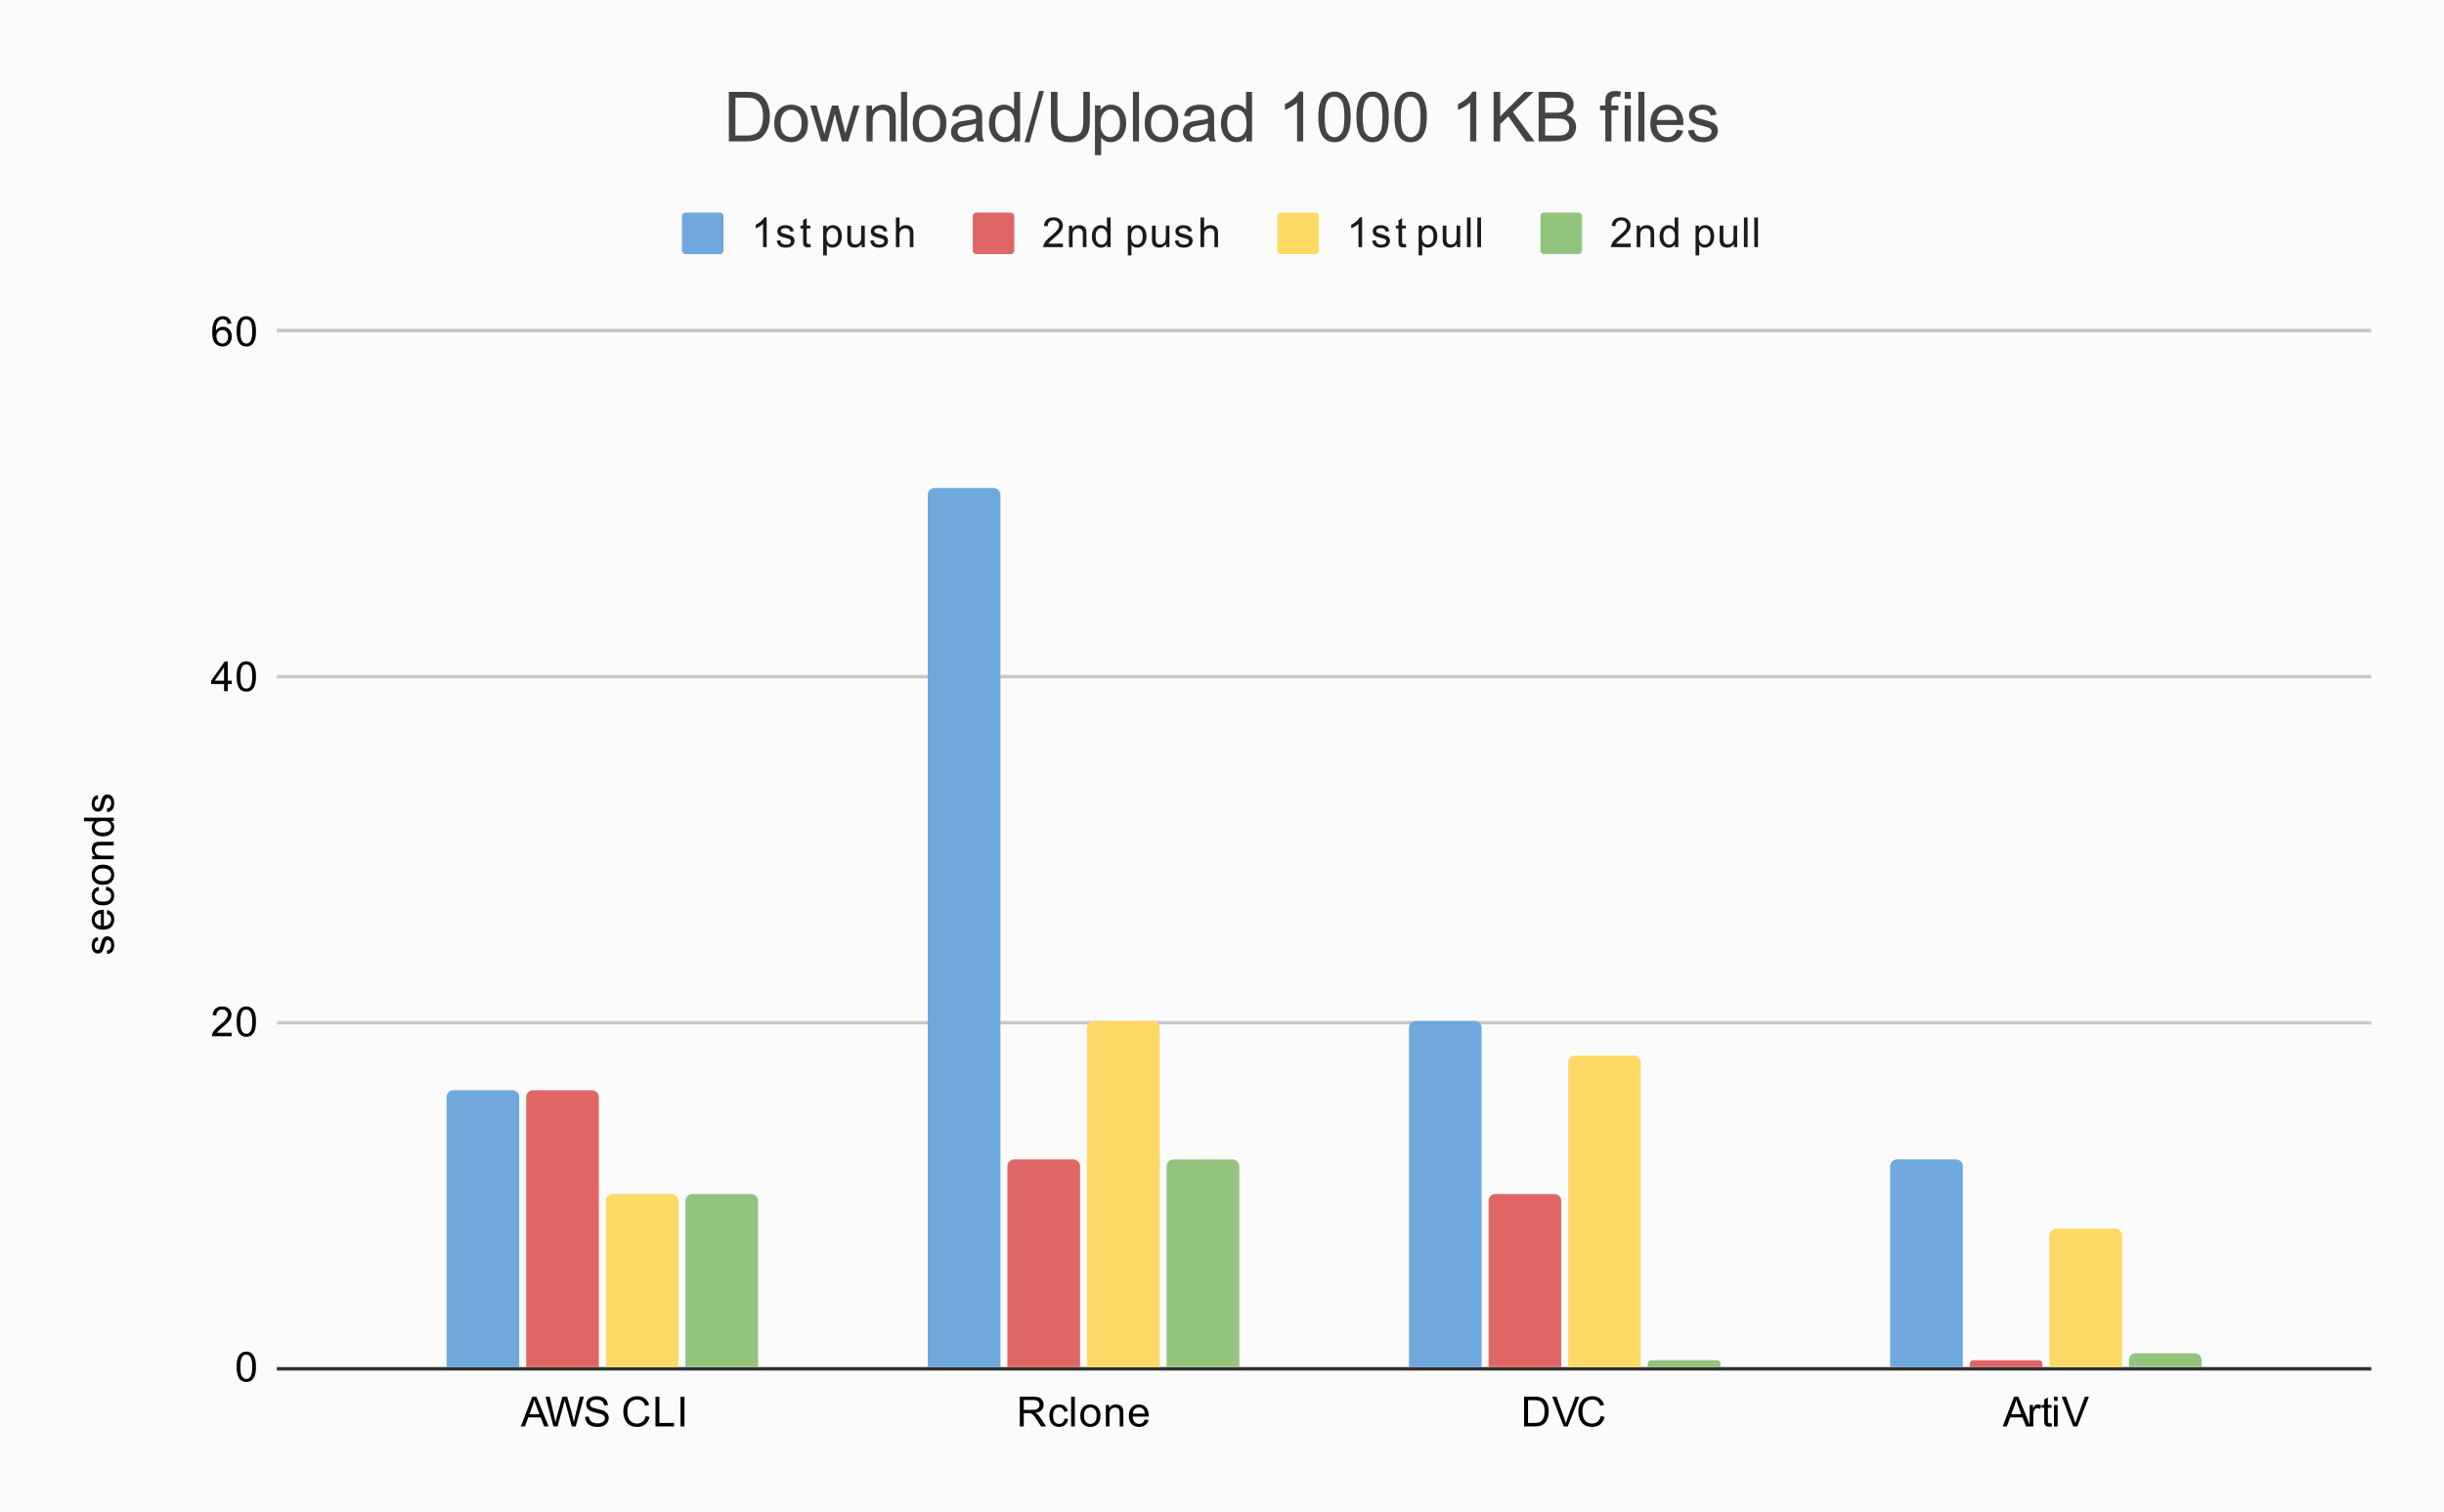 <svg version="1.1" viewBox="0.0 0.0 706.0 437.0" fill="none" stroke="none" stroke-linecap="square" stroke-miterlimit="10" width="706" height="437" xmlns:xlink="http://www.w3.org/1999/xlink" xmlns="http://www.w3.org/2000/svg"><path fill="#fbfbfb" d="M0 0L706.0 0L706.0 437.0L0 437.0L0 0Z" fill-rule="nonzero"/><path stroke="#2f2f2f" stroke-width="1.0" stroke-linecap="butt" d="M80.5 395.5L684.5 395.5" fill-rule="nonzero"/><path stroke="#c8c8c8" stroke-width="1.0" stroke-linecap="butt" d="M80.5 295.5L684.5 295.5" fill-rule="nonzero"/><path stroke="#c8c8c8" stroke-width="1.0" stroke-linecap="butt" d="M80.5 195.5L684.5 195.5" fill-rule="nonzero"/><path stroke="#c8c8c8" stroke-width="1.0" stroke-linecap="butt" d="M80.5 95.5L684.5 95.5" fill-rule="nonzero"/><clipPath id="id_0"><path d="M80.85 95.983L684.15 95.983L684.15 395.15L80.85 395.15L80.85 95.983Z" clip-rule="nonzero"/></clipPath><path stroke="#000000" stroke-width="2.0" stroke-linecap="butt" stroke-opacity="0.0" clip-path="url(#id_0)" d="M150.0 395.0L129.0 395.0L129.0 317.0C129.0 315.895 129.895 315.0 131.0 315.0L148.0 315.0C149.105 315.0 150.0 315.895 150.0 317.0Z" fill-rule="nonzero"/><path fill="#6fa8dc" clip-path="url(#id_0)" d="M150.0 395.0L129.0 395.0L129.0 317.0C129.0 315.895 129.895 315.0 131.0 315.0L148.0 315.0C149.105 315.0 150.0 315.895 150.0 317.0Z" fill-rule="nonzero"/><path stroke="#000000" stroke-width="2.0" stroke-linecap="butt" stroke-opacity="0.0" clip-path="url(#id_0)" d="M289.0 395.0L268.0 395.0L268.0 143.0C268.0 141.895 268.895 141.0 270.0 141.0L287.0 141.0C288.105 141.0 289.0 141.895 289.0 143.0Z" fill-rule="nonzero"/><path fill="#6fa8dc" clip-path="url(#id_0)" d="M289.0 395.0L268.0 395.0L268.0 143.0C268.0 141.895 268.895 141.0 270.0 141.0L287.0 141.0C288.105 141.0 289.0 141.895 289.0 143.0Z" fill-rule="nonzero"/><path stroke="#000000" stroke-width="2.0" stroke-linecap="butt" stroke-opacity="0.0" clip-path="url(#id_0)" d="M428.0 395.0L407.0 395.0L407.0 297.0C407.0 295.895 407.895 295.0 409.0 295.0L426.0 295.0C427.105 295.0 428.0 295.895 428.0 297.0Z" fill-rule="nonzero"/><path fill="#6fa8dc" clip-path="url(#id_0)" d="M428.0 395.0L407.0 395.0L407.0 297.0C407.0 295.895 407.895 295.0 409.0 295.0L426.0 295.0C427.105 295.0 428.0 295.895 428.0 297.0Z" fill-rule="nonzero"/><path stroke="#000000" stroke-width="2.0" stroke-linecap="butt" stroke-opacity="0.0" clip-path="url(#id_0)" d="M567.0 395.0L546.0 395.0L546.0 337.0C546.0 335.895 546.895 335.0 548.0 335.0L565.0 335.0C566.105 335.0 567.0 335.895 567.0 337.0Z" fill-rule="nonzero"/><path fill="#6fa8dc" clip-path="url(#id_0)" d="M567.0 395.0L546.0 395.0L546.0 337.0C546.0 335.895 546.895 335.0 548.0 335.0L565.0 335.0C566.105 335.0 567.0 335.895 567.0 337.0Z" fill-rule="nonzero"/><path stroke="#000000" stroke-width="2.0" stroke-linecap="butt" stroke-opacity="0.0" clip-path="url(#id_0)" d="M173.0 395.0L152.0 395.0L152.0 317.0C152.0 315.895 152.895 315.0 154.0 315.0L171.0 315.0C172.105 315.0 173.0 315.895 173.0 317.0Z" fill-rule="nonzero"/><path fill="#e06666" clip-path="url(#id_0)" d="M173.0 395.0L152.0 395.0L152.0 317.0C152.0 315.895 152.895 315.0 154.0 315.0L171.0 315.0C172.105 315.0 173.0 315.895 173.0 317.0Z" fill-rule="nonzero"/><path stroke="#000000" stroke-width="2.0" stroke-linecap="butt" stroke-opacity="0.0" clip-path="url(#id_0)" d="M312.0 395.0L291.0 395.0L291.0 337.0C291.0 335.895 291.895 335.0 293.0 335.0L310.0 335.0C311.105 335.0 312.0 335.895 312.0 337.0Z" fill-rule="nonzero"/><path fill="#e06666" clip-path="url(#id_0)" d="M312.0 395.0L291.0 395.0L291.0 337.0C291.0 335.895 291.895 335.0 293.0 335.0L310.0 335.0C311.105 335.0 312.0 335.895 312.0 337.0Z" fill-rule="nonzero"/><path stroke="#000000" stroke-width="2.0" stroke-linecap="butt" stroke-opacity="0.0" clip-path="url(#id_0)" d="M451.0 395.0L430.0 395.0L430.0 347.0C430.0 345.895 430.895 345.0 432.0 345.0L449.0 345.0C450.105 345.0 451.0 345.895 451.0 347.0Z" fill-rule="nonzero"/><path fill="#e06666" clip-path="url(#id_0)" d="M451.0 395.0L430.0 395.0L430.0 347.0C430.0 345.895 430.895 345.0 432.0 345.0L449.0 345.0C450.105 345.0 451.0 345.895 451.0 347.0Z" fill-rule="nonzero"/><path stroke="#000000" stroke-width="2.0" stroke-linecap="butt" stroke-opacity="0.0" clip-path="url(#id_0)" d="M590.0 395.0L569.0 395.0L569.0 394.0C569.0 393.448 569.448 393.0 570.0 393.0L589.0 393.0C589.552 393.0 590.0 393.448 590.0 394.0Z" fill-rule="nonzero"/><path fill="#e06666" clip-path="url(#id_0)" d="M590.0 395.0L569.0 395.0L569.0 394.0C569.0 393.448 569.448 393.0 570.0 393.0L589.0 393.0C589.552 393.0 590.0 393.448 590.0 394.0Z" fill-rule="nonzero"/><path stroke="#000000" stroke-width="2.0" stroke-linecap="butt" stroke-opacity="0.0" clip-path="url(#id_0)" d="M196.0 395.0L175.0 395.0L175.0 347.0C175.0 345.895 175.895 345.0 177.0 345.0L194.0 345.0C195.105 345.0 196.0 345.895 196.0 347.0Z" fill-rule="nonzero"/><path fill="#ffd966" clip-path="url(#id_0)" d="M196.0 395.0L175.0 395.0L175.0 347.0C175.0 345.895 175.895 345.0 177.0 345.0L194.0 345.0C195.105 345.0 196.0 345.895 196.0 347.0Z" fill-rule="nonzero"/><path stroke="#000000" stroke-width="2.0" stroke-linecap="butt" stroke-opacity="0.0" clip-path="url(#id_0)" d="M335.0 395.0L314.0 395.0L314.0 297.0C314.0 295.895 314.895 295.0 316.0 295.0L333.0 295.0C334.105 295.0 335.0 295.895 335.0 297.0Z" fill-rule="nonzero"/><path fill="#ffd966" clip-path="url(#id_0)" d="M335.0 395.0L314.0 395.0L314.0 297.0C314.0 295.895 314.895 295.0 316.0 295.0L333.0 295.0C334.105 295.0 335.0 295.895 335.0 297.0Z" fill-rule="nonzero"/><path stroke="#000000" stroke-width="2.0" stroke-linecap="butt" stroke-opacity="0.0" clip-path="url(#id_0)" d="M474.0 395.0L453.0 395.0L453.0 307.0C453.0 305.895 453.895 305.0 455.0 305.0L472.0 305.0C473.105 305.0 474.0 305.895 474.0 307.0Z" fill-rule="nonzero"/><path fill="#ffd966" clip-path="url(#id_0)" d="M474.0 395.0L453.0 395.0L453.0 307.0C453.0 305.895 453.895 305.0 455.0 305.0L472.0 305.0C473.105 305.0 474.0 305.895 474.0 307.0Z" fill-rule="nonzero"/><path stroke="#000000" stroke-width="2.0" stroke-linecap="butt" stroke-opacity="0.0" clip-path="url(#id_0)" d="M613.0 395.0L592.0 395.0L592.0 357.0C592.0 355.895 592.895 355.0 594.0 355.0L611.0 355.0C612.105 355.0 613.0 355.895 613.0 357.0Z" fill-rule="nonzero"/><path fill="#ffd966" clip-path="url(#id_0)" d="M613.0 395.0L592.0 395.0L592.0 357.0C592.0 355.895 592.895 355.0 594.0 355.0L611.0 355.0C612.105 355.0 613.0 355.895 613.0 357.0Z" fill-rule="nonzero"/><path stroke="#000000" stroke-width="2.0" stroke-linecap="butt" stroke-opacity="0.0" clip-path="url(#id_0)" d="M219.0 395.0L198.0 395.0L198.0 347.0C198.0 345.895 198.895 345.0 200.0 345.0L217.0 345.0C218.105 345.0 219.0 345.895 219.0 347.0Z" fill-rule="nonzero"/><path fill="#93c47d" clip-path="url(#id_0)" d="M219.0 395.0L198.0 395.0L198.0 347.0C198.0 345.895 198.895 345.0 200.0 345.0L217.0 345.0C218.105 345.0 219.0 345.895 219.0 347.0Z" fill-rule="nonzero"/><path stroke="#000000" stroke-width="2.0" stroke-linecap="butt" stroke-opacity="0.0" clip-path="url(#id_0)" d="M358.0 395.0L337.0 395.0L337.0 337.0C337.0 335.895 337.895 335.0 339.0 335.0L356.0 335.0C357.105 335.0 358.0 335.895 358.0 337.0Z" fill-rule="nonzero"/><path fill="#93c47d" clip-path="url(#id_0)" d="M358.0 395.0L337.0 395.0L337.0 337.0C337.0 335.895 337.895 335.0 339.0 335.0L356.0 335.0C357.105 335.0 358.0 335.895 358.0 337.0Z" fill-rule="nonzero"/><path stroke="#000000" stroke-width="2.0" stroke-linecap="butt" stroke-opacity="0.0" clip-path="url(#id_0)" d="M497.0 395.0L476.0 395.0L476.0 394.0C476.0 393.448 476.448 393.0 477.0 393.0L496.0 393.0C496.552 393.0 497.0 393.448 497.0 394.0Z" fill-rule="nonzero"/><path fill="#93c47d" clip-path="url(#id_0)" d="M497.0 395.0L476.0 395.0L476.0 394.0C476.0 393.448 476.448 393.0 477.0 393.0L496.0 393.0C496.552 393.0 497.0 393.448 497.0 394.0Z" fill-rule="nonzero"/><path stroke="#000000" stroke-width="2.0" stroke-linecap="butt" stroke-opacity="0.0" clip-path="url(#id_0)" d="M636.0 395.0L615.0 395.0L615.0 393.0C615.0 391.895 615.895 391.0 617.0 391.0L634.0 391.0C635.105 391.0 636.0 391.895 636.0 393.0Z" fill-rule="nonzero"/><path fill="#93c47d" clip-path="url(#id_0)" d="M636.0 395.0L615.0 395.0L615.0 393.0C615.0 391.895 615.895 391.0 617.0 391.0L634.0 391.0C635.105 391.0 636.0 391.895 636.0 393.0Z" fill-rule="nonzero"/><path fill="#000000" d="M30.991 275.692L30.834 274.66Q31.459 274.567 31.787 274.176Q32.116 273.77 32.116 273.035Q32.116 272.317 31.834 271.973Q31.537 271.614 31.131 271.614Q30.772 271.614 30.569 271.926Q30.428 272.145 30.209 273.004Q29.912 274.16 29.709 274.614Q29.491 275.051 29.116 275.285Q28.741 275.52 28.272 275.52Q27.866 275.52 27.506 275.332Q27.147 275.145 26.912 274.817Q26.741 274.567 26.616 274.145Q26.491 273.723 26.491 273.223Q26.491 272.504 26.709 271.957Q26.912 271.395 27.272 271.129Q27.631 270.864 28.225 270.77L28.366 271.801Q27.897 271.864 27.631 272.207Q27.35 272.535 27.35 273.16Q27.35 273.879 27.6 274.192Q27.834 274.504 28.162 274.504Q28.366 274.504 28.522 274.379Q28.694 274.239 28.803 273.973Q28.866 273.817 29.069 273.035Q29.381 271.91 29.569 271.473Q29.756 271.035 30.116 270.785Q30.475 270.535 31.022 270.535Q31.553 270.535 32.022 270.848Q32.475 271.145 32.741 271.723Q32.991 272.301 32.991 273.035Q32.991 274.254 32.491 274.895Q31.975 275.52 30.991 275.692ZM30.85 264.02L30.975 262.926Q31.928 263.176 32.459 263.879Q32.991 264.582 32.991 265.66Q32.991 267.02 32.147 267.832Q31.303 268.629 29.787 268.629Q28.225 268.629 27.366 267.817Q26.491 267.004 26.491 265.723Q26.491 264.473 27.334 263.692Q28.178 262.895 29.725 262.895Q29.819 262.895 30.006 262.895L30.006 267.535Q31.037 267.473 31.584 266.957Q32.116 266.442 32.116 265.66Q32.116 265.082 31.819 264.676Q31.506 264.254 30.85 264.02ZM29.147 267.473L29.147 264.004Q28.35 264.067 27.959 264.395Q27.35 264.91 27.35 265.707Q27.35 266.442 27.834 266.942Q28.319 267.426 29.147 267.473ZM30.569 257.207L30.709 256.176Q31.772 256.348 32.381 257.051Q32.991 257.754 32.991 258.77Q32.991 260.051 32.162 260.832Q31.319 261.598 29.756 261.598Q28.756 261.598 28.006 261.27Q27.241 260.926 26.866 260.254Q26.491 259.567 26.491 258.754Q26.491 257.754 27.006 257.114Q27.506 256.457 28.459 256.27L28.616 257.301Q27.991 257.442 27.678 257.817Q27.35 258.192 27.35 258.723Q27.35 259.52 27.928 260.02Q28.491 260.52 29.725 260.52Q30.991 260.52 31.553 260.035Q32.116 259.551 32.116 258.785Q32.116 258.16 31.741 257.754Q31.366 257.332 30.569 257.207ZM29.741 255.66Q28.006 255.66 27.178 254.707Q26.491 253.91 26.491 252.754Q26.491 251.473 27.334 250.66Q28.162 249.832 29.647 249.832Q30.85 249.832 31.537 250.192Q32.225 250.551 32.616 251.254Q32.991 251.942 32.991 252.754Q32.991 254.051 32.162 254.864Q31.319 255.66 29.741 255.66ZM29.741 254.582Q30.928 254.582 31.522 254.067Q32.116 253.535 32.116 252.754Q32.116 251.957 31.522 251.442Q30.928 250.926 29.709 250.926Q28.553 250.926 27.959 251.457Q27.366 251.973 27.366 252.754Q27.366 253.535 27.959 254.067Q28.537 254.582 29.741 254.582ZM32.85 248.27L26.631 248.27L26.631 247.332L27.506 247.332Q26.491 246.645 26.491 245.348Q26.491 244.785 26.694 244.317Q26.897 243.832 27.225 243.598Q27.553 243.364 27.991 243.27Q28.287 243.223 29.022 243.223L32.85 243.223L32.85 244.27L29.069 244.27Q28.412 244.27 28.1 244.395Q27.787 244.52 27.6 244.832Q27.397 245.145 27.397 245.567Q27.397 246.239 27.834 246.739Q28.256 247.223 29.444 247.223L32.85 247.223L32.85 248.27ZM32.85 237.239L32.069 237.239Q32.991 237.832 32.991 238.973Q32.991 239.723 32.584 240.348Q32.162 240.973 31.428 241.317Q30.694 241.66 29.741 241.66Q28.819 241.66 28.053 241.348Q27.287 241.035 26.897 240.41Q26.491 239.785 26.491 239.02Q26.491 238.457 26.725 238.02Q26.959 237.582 27.334 237.301L24.256 237.301L24.256 236.254L32.85 236.254L32.85 237.239ZM29.741 240.567Q30.944 240.567 31.537 240.067Q32.116 239.567 32.116 238.879Q32.116 238.192 31.553 237.707Q30.991 237.223 29.834 237.223Q28.553 237.223 27.959 237.723Q27.366 238.207 27.366 238.926Q27.366 239.629 27.944 240.098Q28.506 240.567 29.741 240.567ZM30.991 234.692L30.834 233.66Q31.459 233.567 31.787 233.176Q32.116 232.77 32.116 232.035Q32.116 231.317 31.834 230.973Q31.537 230.614 31.131 230.614Q30.772 230.614 30.569 230.926Q30.428 231.145 30.209 232.004Q29.912 233.16 29.709 233.614Q29.491 234.051 29.116 234.285Q28.741 234.52 28.272 234.52Q27.866 234.52 27.506 234.332Q27.147 234.145 26.912 233.817Q26.741 233.567 26.616 233.145Q26.491 232.723 26.491 232.223Q26.491 231.504 26.709 230.957Q26.912 230.395 27.272 230.129Q27.631 229.864 28.225 229.77L28.366 230.801Q27.897 230.864 27.631 231.207Q27.35 231.535 27.35 232.16Q27.35 232.879 27.6 233.192Q27.834 233.504 28.162 233.504Q28.366 233.504 28.522 233.379Q28.694 233.239 28.803 232.973Q28.866 232.817 29.069 232.035Q29.381 230.91 29.569 230.473Q29.756 230.035 30.116 229.785Q30.475 229.535 31.022 229.535Q31.553 229.535 32.022 229.848Q32.475 230.145 32.741 230.723Q32.991 231.301 32.991 232.035Q32.991 233.254 32.491 233.895Q31.975 234.52 30.991 234.692Z" fill-rule="nonzero"/><path fill="#000000" d="M68.35 394.916Q68.35 393.384 68.662 392.462Q68.975 391.525 69.584 391.025Q70.209 390.525 71.147 390.525Q71.834 390.525 72.35 390.806Q72.881 391.087 73.225 391.619Q73.569 392.134 73.756 392.884Q73.944 393.634 73.944 394.916Q73.944 396.431 73.631 397.353Q73.334 398.275 72.709 398.791Q72.1 399.291 71.147 399.291Q69.912 399.291 69.194 398.4Q68.35 397.337 68.35 394.916ZM69.428 394.916Q69.428 397.025 69.928 397.728Q70.428 398.431 71.147 398.431Q71.881 398.431 72.366 397.728Q72.866 397.025 72.866 394.916Q72.866 392.791 72.366 392.103Q71.881 391.4 71.131 391.4Q70.412 391.4 69.975 392.009Q69.428 392.791 69.428 394.916Z" fill-rule="nonzero"/><path fill="#000000" d="M66.897 298.412L66.897 299.428L61.209 299.428Q61.209 299.053 61.334 298.693Q61.553 298.115 62.022 297.553Q62.506 296.99 63.413 296.256Q64.819 295.1 65.303 294.428Q65.803 293.756 65.803 293.162Q65.803 292.537 65.35 292.115Q64.897 291.678 64.178 291.678Q63.413 291.678 62.959 292.131Q62.506 292.584 62.491 293.397L61.413 293.287Q61.522 292.068 62.241 291.443Q62.975 290.803 64.209 290.803Q65.444 290.803 66.162 291.49Q66.881 292.178 66.881 293.193Q66.881 293.709 66.662 294.209Q66.459 294.693 65.959 295.256Q65.475 295.803 64.35 296.756Q63.397 297.553 63.116 297.85Q62.85 298.131 62.678 298.412L66.897 298.412ZM68.35 295.193Q68.35 293.662 68.662 292.74Q68.975 291.803 69.584 291.303Q70.209 290.803 71.147 290.803Q71.834 290.803 72.35 291.084Q72.881 291.365 73.225 291.897Q73.569 292.412 73.756 293.162Q73.944 293.912 73.944 295.193Q73.944 296.709 73.631 297.631Q73.334 298.553 72.709 299.068Q72.1 299.568 71.147 299.568Q69.912 299.568 69.194 298.678Q68.35 297.615 68.35 295.193ZM69.428 295.193Q69.428 297.303 69.928 298.006Q70.428 298.709 71.147 298.709Q71.881 298.709 72.366 298.006Q72.866 297.303 72.866 295.193Q72.866 293.068 72.366 292.381Q71.881 291.678 71.131 291.678Q70.412 291.678 69.975 292.287Q69.428 293.068 69.428 295.193Z" fill-rule="nonzero"/><path fill="#000000" d="M64.725 199.706L64.725 197.643L61.006 197.643L61.006 196.674L64.928 191.112L65.787 191.112L65.787 196.674L66.944 196.674L66.944 197.643L65.787 197.643L65.787 199.706L64.725 199.706ZM64.725 196.674L64.725 192.815L62.038 196.674L64.725 196.674ZM68.35 195.471Q68.35 193.94 68.662 193.018Q68.975 192.081 69.584 191.581Q70.209 191.081 71.147 191.081Q71.834 191.081 72.35 191.362Q72.881 191.643 73.225 192.174Q73.569 192.69 73.756 193.44Q73.944 194.19 73.944 195.471Q73.944 196.987 73.631 197.909Q73.334 198.831 72.709 199.346Q72.1 199.846 71.147 199.846Q69.912 199.846 69.194 198.956Q68.35 197.893 68.35 195.471ZM69.428 195.471Q69.428 197.581 69.928 198.284Q70.428 198.987 71.147 198.987Q71.881 198.987 72.366 198.284Q72.866 197.581 72.866 195.471Q72.866 193.346 72.366 192.659Q71.881 191.956 71.131 191.956Q70.412 191.956 69.975 192.565Q69.428 193.346 69.428 195.471Z" fill-rule="nonzero"/><path fill="#000000" d="M66.819 93.499L65.772 93.577Q65.631 92.952 65.381 92.671Q64.944 92.218 64.319 92.218Q63.819 92.218 63.428 92.499Q62.944 92.874 62.647 93.577Q62.366 94.265 62.35 95.546Q62.725 94.968 63.272 94.686Q63.834 94.405 64.444 94.405Q65.491 94.405 66.225 95.186Q66.975 95.968 66.975 97.186Q66.975 97.999 66.616 98.702Q66.272 99.39 65.662 99.765Q65.053 100.124 64.287 100.124Q62.959 100.124 62.131 99.155Q61.303 98.186 61.303 95.968Q61.303 93.468 62.225 92.343Q63.022 91.358 64.381 91.358Q65.397 91.358 66.037 91.936Q66.694 92.499 66.819 93.499ZM62.522 97.202Q62.522 97.749 62.741 98.249Q62.975 98.733 63.381 98.999Q63.803 99.265 64.272 99.265Q64.928 99.265 65.412 98.733Q65.897 98.186 65.897 97.265Q65.897 96.374 65.412 95.858Q64.944 95.343 64.225 95.343Q63.506 95.343 63.006 95.858Q62.522 96.374 62.522 97.202ZM68.35 95.749Q68.35 94.218 68.662 93.296Q68.975 92.358 69.584 91.858Q70.209 91.358 71.147 91.358Q71.834 91.358 72.35 91.64Q72.881 91.921 73.225 92.452Q73.569 92.968 73.756 93.718Q73.944 94.468 73.944 95.749Q73.944 97.265 73.631 98.186Q73.334 99.108 72.709 99.624Q72.1 100.124 71.147 100.124Q69.912 100.124 69.194 99.233Q68.35 98.171 68.35 95.749ZM69.428 95.749Q69.428 97.858 69.928 98.561Q70.428 99.265 71.147 99.265Q71.881 99.265 72.366 98.561Q72.866 97.858 72.866 95.749Q72.866 93.624 72.366 92.936Q71.881 92.233 71.131 92.233Q70.412 92.233 69.975 92.843Q69.428 93.624 69.428 95.749Z" fill-rule="nonzero"/><path fill="#000000" d="M150.45 412.15L153.747 403.556L154.966 403.556L158.481 412.15L157.2 412.15L156.184 409.541L152.606 409.541L151.653 412.15L150.45 412.15ZM152.934 408.619L155.841 408.619L154.95 406.244Q154.528 405.166 154.341 404.462Q154.169 405.291 153.872 406.103L152.934 408.619ZM159.887 412.15L157.606 403.556L158.778 403.556L160.091 409.197Q160.294 410.072 160.45 410.947Q160.778 409.572 160.841 409.353L162.466 403.556L163.841 403.556L165.075 407.9Q165.528 409.525 165.747 410.947Q165.903 410.134 166.169 409.072L167.512 403.556L168.653 403.556L166.309 412.15L165.2 412.15L163.403 405.603Q163.169 404.791 163.122 404.603Q162.997 405.181 162.872 405.603L161.059 412.15L159.887 412.15ZM169.012 409.384L170.075 409.291Q170.153 409.947 170.434 410.353Q170.716 410.759 171.294 411.025Q171.887 411.275 172.622 411.275Q173.262 411.275 173.762 411.087Q174.262 410.884 174.497 410.556Q174.747 410.212 174.747 409.822Q174.747 409.416 174.512 409.119Q174.278 408.806 173.747 408.603Q173.387 408.462 172.2 408.181Q171.028 407.9 170.559 407.65Q169.934 407.322 169.637 406.853Q169.341 406.369 169.341 405.775Q169.341 405.134 169.7 404.572Q170.075 403.994 170.778 403.712Q171.497 403.416 172.356 403.416Q173.309 403.416 174.044 403.728Q174.778 404.025 175.169 404.634Q175.559 405.228 175.591 405.978L174.497 406.056Q174.403 405.244 173.887 404.837Q173.387 404.416 172.403 404.416Q171.372 404.416 170.903 404.791Q170.434 405.166 170.434 405.697Q170.434 406.166 170.762 406.462Q171.091 406.759 172.466 407.072Q173.856 407.384 174.372 407.619Q175.122 407.978 175.481 408.509Q175.841 409.025 175.841 409.728Q175.841 410.416 175.45 411.025Q175.059 411.619 174.325 411.962Q173.591 412.291 172.669 412.291Q171.497 412.291 170.7 411.962Q169.919 411.619 169.466 410.931Q169.028 410.244 169.012 409.384ZM186.528 409.134L187.653 409.431Q187.294 410.822 186.372 411.556Q185.45 412.291 184.106 412.291Q182.716 412.291 181.841 411.728Q180.966 411.166 180.512 410.103Q180.059 409.025 180.059 407.791Q180.059 406.447 180.575 405.447Q181.091 404.447 182.028 403.931Q182.981 403.416 184.122 403.416Q185.403 403.416 186.278 404.072Q187.169 404.728 187.512 405.916L186.387 406.181Q186.091 405.244 185.512 404.822Q184.95 404.384 184.091 404.384Q183.106 404.384 182.434 404.869Q181.778 405.337 181.497 406.134Q181.231 406.931 181.231 407.791Q181.231 408.884 181.544 409.697Q181.872 410.509 182.544 410.916Q183.216 411.322 184.012 411.322Q184.966 411.322 185.622 410.775Q186.294 410.228 186.528 409.134ZM189.341 412.15L189.341 403.556L190.481 403.556L190.481 411.134L194.716 411.134L194.716 412.15L189.341 412.15ZM196.591 412.15L196.591 403.556L197.716 403.556L197.716 412.15L196.591 412.15Z" fill-rule="nonzero"/><path fill="#000000" d="M294.593 412.15L294.593 403.556L298.405 403.556Q299.561 403.556 300.155 403.791Q300.749 404.025 301.108 404.619Q301.468 405.197 301.468 405.9Q301.468 406.822 300.874 407.447Q300.28 408.072 299.046 408.244Q299.499 408.462 299.733 408.666Q300.233 409.119 300.671 409.806L302.171 412.15L300.733 412.15L299.608 410.369Q299.108 409.587 298.78 409.181Q298.468 408.775 298.202 408.619Q297.952 408.447 297.686 408.369Q297.499 408.337 297.061 408.337L295.733 408.337L295.733 412.15L294.593 412.15ZM295.733 407.353L298.186 407.353Q298.952 407.353 299.39 407.197Q299.843 407.025 300.061 406.681Q300.296 406.322 300.296 405.9Q300.296 405.291 299.843 404.9Q299.405 404.509 298.452 404.509L295.733 404.509L295.733 407.353ZM307.515 409.869L308.546 410.009Q308.374 411.072 307.671 411.681Q306.968 412.291 305.952 412.291Q304.671 412.291 303.89 411.462Q303.124 410.619 303.124 409.056Q303.124 408.056 303.452 407.306Q303.796 406.541 304.468 406.166Q305.155 405.791 305.968 405.791Q306.968 405.791 307.608 406.306Q308.265 406.806 308.452 407.759L307.421 407.916Q307.28 407.291 306.905 406.978Q306.53 406.65 305.999 406.65Q305.202 406.65 304.702 407.228Q304.202 407.791 304.202 409.025Q304.202 410.291 304.686 410.853Q305.171 411.416 305.936 411.416Q306.561 411.416 306.968 411.041Q307.39 410.666 307.515 409.869ZM309.421 412.15L309.421 403.556L310.483 403.556L310.483 412.15L309.421 412.15ZM312.061 409.041Q312.061 407.306 313.015 406.478Q313.811 405.791 314.968 405.791Q316.249 405.791 317.061 406.634Q317.89 407.462 317.89 408.947Q317.89 410.15 317.53 410.837Q317.171 411.525 316.468 411.916Q315.78 412.291 314.968 412.291Q313.671 412.291 312.858 411.462Q312.061 410.619 312.061 409.041ZM313.14 409.041Q313.14 410.228 313.655 410.822Q314.186 411.416 314.968 411.416Q315.765 411.416 316.28 410.822Q316.796 410.228 316.796 409.009Q316.796 407.853 316.265 407.259Q315.749 406.666 314.968 406.666Q314.186 406.666 313.655 407.259Q313.14 407.837 313.14 409.041ZM319.452 412.15L319.452 405.931L320.39 405.931L320.39 406.806Q321.077 405.791 322.374 405.791Q322.936 405.791 323.405 405.994Q323.89 406.197 324.124 406.525Q324.358 406.853 324.452 407.291Q324.499 407.587 324.499 408.322L324.499 412.15L323.452 412.15L323.452 408.369Q323.452 407.712 323.327 407.4Q323.202 407.087 322.89 406.9Q322.577 406.697 322.155 406.697Q321.483 406.697 320.983 407.134Q320.499 407.556 320.499 408.744L320.499 412.15L319.452 412.15ZM330.702 410.15L331.796 410.275Q331.546 411.228 330.843 411.759Q330.14 412.291 329.061 412.291Q327.702 412.291 326.89 411.447Q326.093 410.603 326.093 409.087Q326.093 407.525 326.905 406.666Q327.718 405.791 328.999 405.791Q330.249 405.791 331.03 406.634Q331.827 407.478 331.827 409.025Q331.827 409.119 331.827 409.306L327.186 409.306Q327.249 410.337 327.765 410.884Q328.28 411.416 329.061 411.416Q329.64 411.416 330.046 411.119Q330.468 410.806 330.702 410.15ZM327.249 408.447L330.718 408.447Q330.655 407.65 330.327 407.259Q329.811 406.65 329.015 406.65Q328.28 406.65 327.78 407.134Q327.296 407.619 327.249 408.447Z" fill-rule="nonzero"/><path fill="#000000" d="M440.267 412.15L440.267 403.556L443.235 403.556Q444.235 403.556 444.767 403.681Q445.501 403.853 446.017 404.291Q446.704 404.869 447.032 405.775Q447.376 406.666 447.376 407.806Q447.376 408.791 447.142 409.541Q446.923 410.291 446.564 410.791Q446.204 411.291 445.767 411.572Q445.345 411.853 444.751 412.009Q444.157 412.15 443.376 412.15L440.267 412.15ZM441.407 411.134L443.235 411.134Q444.095 411.134 444.579 410.978Q445.064 410.822 445.345 410.525Q445.751 410.134 445.97 409.447Q446.204 408.759 446.204 407.791Q446.204 406.447 445.751 405.728Q445.314 404.994 444.689 404.744Q444.22 404.572 443.22 404.572L441.407 404.572L441.407 411.134ZM451.72 412.15L448.392 403.556L449.626 403.556L451.86 409.806Q452.126 410.556 452.314 411.212Q452.517 410.509 452.782 409.806L455.095 403.556L456.251 403.556L452.892 412.15L451.72 412.15ZM462.407 409.134L463.532 409.431Q463.173 410.822 462.251 411.556Q461.329 412.291 459.985 412.291Q458.595 412.291 457.72 411.728Q456.845 411.166 456.392 410.103Q455.939 409.025 455.939 407.791Q455.939 406.447 456.454 405.447Q456.97 404.447 457.907 403.931Q458.86 403.416 460.001 403.416Q461.282 403.416 462.157 404.072Q463.048 404.728 463.392 405.916L462.267 406.181Q461.97 405.244 461.392 404.822Q460.829 404.384 459.97 404.384Q458.985 404.384 458.314 404.869Q457.657 405.337 457.376 406.134Q457.11 406.931 457.11 407.791Q457.11 408.884 457.423 409.697Q457.751 410.509 458.423 410.916Q459.095 411.322 459.892 411.322Q460.845 411.322 461.501 410.775Q462.173 410.228 462.407 409.134Z" fill-rule="nonzero"/><path fill="#000000" d="M578.519 412.15L581.816 403.556L583.034 403.556L586.55 412.15L585.269 412.15L584.253 409.541L580.675 409.541L579.722 412.15L578.519 412.15ZM581.003 408.619L583.909 408.619L583.019 406.244Q582.597 405.166 582.409 404.462Q582.238 405.291 581.941 406.103L581.003 408.619ZM586.316 412.15L586.316 405.931L587.269 405.931L587.269 406.869Q587.628 406.212 587.925 406.009Q588.238 405.791 588.613 405.791Q589.144 405.791 589.691 406.119L589.331 407.103Q588.941 406.869 588.566 406.869Q588.206 406.869 587.925 407.087Q587.659 407.291 587.55 407.666Q587.363 408.228 587.363 408.884L587.363 412.15L586.316 412.15ZM592.628 411.212L592.784 412.134Q592.331 412.228 591.988 412.228Q591.409 412.228 591.097 412.056Q590.784 411.869 590.644 411.572Q590.519 411.275 590.519 410.322L590.519 406.744L589.753 406.744L589.753 405.931L590.519 405.931L590.519 404.384L591.566 403.759L591.566 405.931L592.628 405.931L592.628 406.744L591.566 406.744L591.566 410.384Q591.566 410.837 591.613 410.962Q591.675 411.087 591.8 411.166Q591.925 411.244 592.159 411.244Q592.347 411.244 592.628 411.212ZM593.331 404.775L593.331 403.556L594.394 403.556L594.394 404.775L593.331 404.775ZM593.331 412.15L593.331 405.931L594.394 405.931L594.394 412.15L593.331 412.15ZM598.909 412.15L595.581 403.556L596.816 403.556L599.05 409.806Q599.316 410.556 599.503 411.212Q599.706 410.509 599.972 409.806L602.284 403.556L603.441 403.556L600.081 412.15L598.909 412.15Z" fill-rule="nonzero"/><path fill="#6fa8dc" d="M197.0 62.417C197.0 61.864 197.448 61.417 198.0 61.417L208.0 61.417C208.552 61.417 209.0 61.864 209.0 62.417L209.0 72.417C209.0 72.969 208.552 73.417 208.0 73.417L198.0 73.417C197.448 73.417 197.0 72.969 197.0 72.417Z" fill-rule="nonzero"/><path fill="#1a1a1a" d="M221.469 71.417L220.422 71.417L220.422 64.698Q220.031 65.057 219.406 65.432Q218.797 65.792 218.312 65.964L218.312 64.948Q219.188 64.526 219.844 63.948Q220.516 63.354 220.797 62.792L221.469 62.792L221.469 71.417ZM224.375 69.557L225.406 69.401Q225.5 70.026 225.891 70.354Q226.297 70.682 227.031 70.682Q227.75 70.682 228.094 70.401Q228.453 70.104 228.453 69.698Q228.453 69.339 228.141 69.135Q227.922 68.995 227.062 68.776Q225.906 68.479 225.453 68.276Q225.016 68.057 224.781 67.682Q224.547 67.307 224.547 66.839Q224.547 66.432 224.734 66.073Q224.922 65.714 225.25 65.479Q225.5 65.307 225.922 65.182Q226.344 65.057 226.844 65.057Q227.562 65.057 228.109 65.276Q228.672 65.479 228.938 65.839Q229.203 66.198 229.297 66.792L228.266 66.932Q228.203 66.464 227.859 66.198Q227.531 65.917 226.906 65.917Q226.188 65.917 225.875 66.167Q225.562 66.401 225.562 66.729Q225.562 66.932 225.688 67.089Q225.828 67.26 226.094 67.37Q226.25 67.432 227.031 67.635Q228.156 67.948 228.594 68.135Q229.031 68.323 229.281 68.682Q229.531 69.042 229.531 69.589Q229.531 70.12 229.219 70.589Q228.922 71.042 228.344 71.307Q227.766 71.557 227.031 71.557Q225.812 71.557 225.172 71.057Q224.547 70.542 224.375 69.557ZM234.094 70.479L234.25 71.401Q233.797 71.495 233.453 71.495Q232.875 71.495 232.562 71.323Q232.25 71.135 232.109 70.839Q231.984 70.542 231.984 69.589L231.984 66.01L231.219 66.01L231.219 65.198L231.984 65.198L231.984 63.651L233.031 63.026L233.031 65.198L234.094 65.198L234.094 66.01L233.031 66.01L233.031 69.651Q233.031 70.104 233.078 70.229Q233.141 70.354 233.266 70.432Q233.391 70.51 233.625 70.51Q233.812 70.51 234.094 70.479ZM237.797 73.807L237.797 65.198L238.75 65.198L238.75 65.995Q239.094 65.526 239.516 65.292Q239.953 65.057 240.562 65.057Q241.359 65.057 241.969 65.464Q242.578 65.87 242.875 66.62Q243.188 67.37 243.188 68.26Q243.188 69.214 242.844 69.979Q242.516 70.745 241.859 71.151Q241.203 71.557 240.484 71.557Q239.953 71.557 239.531 71.339Q239.109 71.104 238.844 70.776L238.844 73.807L237.797 73.807ZM238.75 68.339Q238.75 69.542 239.234 70.12Q239.719 70.682 240.406 70.682Q241.109 70.682 241.609 70.089Q242.109 69.495 242.109 68.245Q242.109 67.057 241.625 66.479Q241.141 65.885 240.453 65.885Q239.781 65.885 239.266 66.51Q238.75 67.135 238.75 68.339ZM248.875 71.417L248.875 70.495Q248.141 71.557 246.891 71.557Q246.344 71.557 245.859 71.354Q245.391 71.135 245.156 70.823Q244.922 70.495 244.828 70.026Q244.766 69.729 244.766 69.042L244.766 65.198L245.828 65.198L245.828 68.651Q245.828 69.464 245.891 69.76Q245.984 70.167 246.297 70.417Q246.625 70.651 247.109 70.651Q247.578 70.651 247.984 70.417Q248.406 70.167 248.578 69.745Q248.766 69.323 248.766 68.526L248.766 65.198L249.812 65.198L249.812 71.417L248.875 71.417ZM251.375 69.557L252.406 69.401Q252.5 70.026 252.891 70.354Q253.297 70.682 254.031 70.682Q254.75 70.682 255.094 70.401Q255.453 70.104 255.453 69.698Q255.453 69.339 255.141 69.135Q254.922 68.995 254.062 68.776Q252.906 68.479 252.453 68.276Q252.016 68.057 251.781 67.682Q251.547 67.307 251.547 66.839Q251.547 66.432 251.734 66.073Q251.922 65.714 252.25 65.479Q252.5 65.307 252.922 65.182Q253.344 65.057 253.844 65.057Q254.562 65.057 255.109 65.276Q255.672 65.479 255.938 65.839Q256.203 66.198 256.297 66.792L255.266 66.932Q255.203 66.464 254.859 66.198Q254.531 65.917 253.906 65.917Q253.188 65.917 252.875 66.167Q252.562 66.401 252.562 66.729Q252.562 66.932 252.688 67.089Q252.828 67.26 253.094 67.37Q253.25 67.432 254.031 67.635Q255.156 67.948 255.594 68.135Q256.031 68.323 256.281 68.682Q256.531 69.042 256.531 69.589Q256.531 70.12 256.219 70.589Q255.922 71.042 255.344 71.307Q254.766 71.557 254.031 71.557Q252.812 71.557 252.172 71.057Q251.547 70.542 251.375 69.557ZM258.797 71.417L258.797 62.823L259.844 62.823L259.844 65.901Q260.578 65.057 261.703 65.057Q262.406 65.057 262.906 65.339Q263.422 65.604 263.641 66.089Q263.859 66.557 263.859 67.479L263.859 71.417L262.812 71.417L262.812 67.479Q262.812 66.682 262.469 66.323Q262.125 65.964 261.5 65.964Q261.031 65.964 260.609 66.214Q260.203 66.448 260.016 66.87Q259.844 67.276 259.844 68.01L259.844 71.417L258.797 71.417Z" fill-rule="nonzero"/><path fill="#e06666" d="M281.0 62.417C281.0 61.864 281.448 61.417 282.0 61.417L292.0 61.417C292.552 61.417 293.0 61.864 293.0 62.417L293.0 72.417C293.0 72.969 292.552 73.417 292.0 73.417L282.0 73.417C281.448 73.417 281.0 72.969 281.0 72.417Z" fill-rule="nonzero"/><path fill="#1a1a1a" d="M307.047 70.401L307.047 71.417L301.359 71.417Q301.359 71.042 301.484 70.682Q301.703 70.104 302.172 69.542Q302.656 68.979 303.562 68.245Q304.969 67.089 305.453 66.417Q305.953 65.745 305.953 65.151Q305.953 64.526 305.5 64.104Q305.047 63.667 304.328 63.667Q303.562 63.667 303.109 64.12Q302.656 64.573 302.641 65.385L301.562 65.276Q301.672 64.057 302.391 63.432Q303.125 62.792 304.359 62.792Q305.594 62.792 306.312 63.479Q307.031 64.167 307.031 65.182Q307.031 65.698 306.812 66.198Q306.609 66.682 306.109 67.245Q305.625 67.792 304.5 68.745Q303.547 69.542 303.266 69.839Q303.0 70.12 302.828 70.401L307.047 70.401ZM308.797 71.417L308.797 65.198L309.734 65.198L309.734 66.073Q310.422 65.057 311.719 65.057Q312.281 65.057 312.75 65.26Q313.234 65.464 313.469 65.792Q313.703 66.12 313.797 66.557Q313.844 66.854 313.844 67.589L313.844 71.417L312.797 71.417L312.797 67.635Q312.797 66.979 312.672 66.667Q312.547 66.354 312.234 66.167Q311.922 65.964 311.5 65.964Q310.828 65.964 310.328 66.401Q309.844 66.823 309.844 68.01L309.844 71.417L308.797 71.417ZM319.828 71.417L319.828 70.635Q319.234 71.557 318.094 71.557Q317.344 71.557 316.719 71.151Q316.094 70.729 315.75 69.995Q315.406 69.26 315.406 68.307Q315.406 67.385 315.719 66.62Q316.031 65.854 316.656 65.464Q317.281 65.057 318.047 65.057Q318.609 65.057 319.047 65.292Q319.484 65.526 319.766 65.901L319.766 62.823L320.812 62.823L320.812 71.417L319.828 71.417ZM316.5 68.307Q316.5 69.51 317.0 70.104Q317.5 70.682 318.188 70.682Q318.875 70.682 319.359 70.12Q319.844 69.557 319.844 68.401Q319.844 67.12 319.344 66.526Q318.859 65.932 318.141 65.932Q317.438 65.932 316.969 66.51Q316.5 67.073 316.5 68.307ZM325.797 73.807L325.797 65.198L326.75 65.198L326.75 65.995Q327.094 65.526 327.516 65.292Q327.953 65.057 328.562 65.057Q329.359 65.057 329.969 65.464Q330.578 65.87 330.875 66.62Q331.188 67.37 331.188 68.26Q331.188 69.214 330.844 69.979Q330.516 70.745 329.859 71.151Q329.203 71.557 328.484 71.557Q327.953 71.557 327.531 71.339Q327.109 71.104 326.844 70.776L326.844 73.807L325.797 73.807ZM326.75 68.339Q326.75 69.542 327.234 70.12Q327.719 70.682 328.406 70.682Q329.109 70.682 329.609 70.089Q330.109 69.495 330.109 68.245Q330.109 67.057 329.625 66.479Q329.141 65.885 328.453 65.885Q327.781 65.885 327.266 66.51Q326.75 67.135 326.75 68.339ZM336.875 71.417L336.875 70.495Q336.141 71.557 334.891 71.557Q334.344 71.557 333.859 71.354Q333.391 71.135 333.156 70.823Q332.922 70.495 332.828 70.026Q332.766 69.729 332.766 69.042L332.766 65.198L333.828 65.198L333.828 68.651Q333.828 69.464 333.891 69.76Q333.984 70.167 334.297 70.417Q334.625 70.651 335.109 70.651Q335.578 70.651 335.984 70.417Q336.406 70.167 336.578 69.745Q336.766 69.323 336.766 68.526L336.766 65.198L337.812 65.198L337.812 71.417L336.875 71.417ZM339.375 69.557L340.406 69.401Q340.5 70.026 340.891 70.354Q341.297 70.682 342.031 70.682Q342.75 70.682 343.094 70.401Q343.453 70.104 343.453 69.698Q343.453 69.339 343.141 69.135Q342.922 68.995 342.062 68.776Q340.906 68.479 340.453 68.276Q340.016 68.057 339.781 67.682Q339.547 67.307 339.547 66.839Q339.547 66.432 339.734 66.073Q339.922 65.714 340.25 65.479Q340.5 65.307 340.922 65.182Q341.344 65.057 341.844 65.057Q342.562 65.057 343.109 65.276Q343.672 65.479 343.938 65.839Q344.203 66.198 344.297 66.792L343.266 66.932Q343.203 66.464 342.859 66.198Q342.531 65.917 341.906 65.917Q341.188 65.917 340.875 66.167Q340.562 66.401 340.562 66.729Q340.562 66.932 340.688 67.089Q340.828 67.26 341.094 67.37Q341.25 67.432 342.031 67.635Q343.156 67.948 343.594 68.135Q344.031 68.323 344.281 68.682Q344.531 69.042 344.531 69.589Q344.531 70.12 344.219 70.589Q343.922 71.042 343.344 71.307Q342.766 71.557 342.031 71.557Q340.812 71.557 340.172 71.057Q339.547 70.542 339.375 69.557ZM346.797 71.417L346.797 62.823L347.844 62.823L347.844 65.901Q348.578 65.057 349.703 65.057Q350.406 65.057 350.906 65.339Q351.422 65.604 351.641 66.089Q351.859 66.557 351.859 67.479L351.859 71.417L350.812 71.417L350.812 67.479Q350.812 66.682 350.469 66.323Q350.125 65.964 349.5 65.964Q349.031 65.964 348.609 66.214Q348.203 66.448 348.016 66.87Q347.844 67.276 347.844 68.01L347.844 71.417L346.797 71.417Z" fill-rule="nonzero"/><path fill="#ffd966" d="M369.0 62.417C369.0 61.864 369.448 61.417 370.0 61.417L380.0 61.417C380.552 61.417 381.0 61.864 381.0 62.417L381.0 72.417C381.0 72.969 380.552 73.417 380.0 73.417L370.0 73.417C369.448 73.417 369.0 72.969 369.0 72.417Z" fill-rule="nonzero"/><path fill="#1a1a1a" d="M393.469 71.417L392.422 71.417L392.422 64.698Q392.031 65.057 391.406 65.432Q390.797 65.792 390.312 65.964L390.312 64.948Q391.188 64.526 391.844 63.948Q392.516 63.354 392.797 62.792L393.469 62.792L393.469 71.417ZM396.375 69.557L397.406 69.401Q397.5 70.026 397.891 70.354Q398.297 70.682 399.031 70.682Q399.75 70.682 400.094 70.401Q400.453 70.104 400.453 69.698Q400.453 69.339 400.141 69.135Q399.922 68.995 399.062 68.776Q397.906 68.479 397.453 68.276Q397.016 68.057 396.781 67.682Q396.547 67.307 396.547 66.839Q396.547 66.432 396.734 66.073Q396.922 65.714 397.25 65.479Q397.5 65.307 397.922 65.182Q398.344 65.057 398.844 65.057Q399.562 65.057 400.109 65.276Q400.672 65.479 400.938 65.839Q401.203 66.198 401.297 66.792L400.266 66.932Q400.203 66.464 399.859 66.198Q399.531 65.917 398.906 65.917Q398.188 65.917 397.875 66.167Q397.562 66.401 397.562 66.729Q397.562 66.932 397.688 67.089Q397.828 67.26 398.094 67.37Q398.25 67.432 399.031 67.635Q400.156 67.948 400.594 68.135Q401.031 68.323 401.281 68.682Q401.531 69.042 401.531 69.589Q401.531 70.12 401.219 70.589Q400.922 71.042 400.344 71.307Q399.766 71.557 399.031 71.557Q397.812 71.557 397.172 71.057Q396.547 70.542 396.375 69.557ZM406.094 70.479L406.25 71.401Q405.797 71.495 405.453 71.495Q404.875 71.495 404.562 71.323Q404.25 71.135 404.109 70.839Q403.984 70.542 403.984 69.589L403.984 66.01L403.219 66.01L403.219 65.198L403.984 65.198L403.984 63.651L405.031 63.026L405.031 65.198L406.094 65.198L406.094 66.01L405.031 66.01L405.031 69.651Q405.031 70.104 405.078 70.229Q405.141 70.354 405.266 70.432Q405.391 70.51 405.625 70.51Q405.812 70.51 406.094 70.479ZM409.797 73.807L409.797 65.198L410.75 65.198L410.75 65.995Q411.094 65.526 411.516 65.292Q411.953 65.057 412.562 65.057Q413.359 65.057 413.969 65.464Q414.578 65.87 414.875 66.62Q415.188 67.37 415.188 68.26Q415.188 69.214 414.844 69.979Q414.516 70.745 413.859 71.151Q413.203 71.557 412.484 71.557Q411.953 71.557 411.531 71.339Q411.109 71.104 410.844 70.776L410.844 73.807L409.797 73.807ZM410.75 68.339Q410.75 69.542 411.234 70.12Q411.719 70.682 412.406 70.682Q413.109 70.682 413.609 70.089Q414.109 69.495 414.109 68.245Q414.109 67.057 413.625 66.479Q413.141 65.885 412.453 65.885Q411.781 65.885 411.266 66.51Q410.75 67.135 410.75 68.339ZM420.875 71.417L420.875 70.495Q420.141 71.557 418.891 71.557Q418.344 71.557 417.859 71.354Q417.391 71.135 417.156 70.823Q416.922 70.495 416.828 70.026Q416.766 69.729 416.766 69.042L416.766 65.198L417.828 65.198L417.828 68.651Q417.828 69.464 417.891 69.76Q417.984 70.167 418.297 70.417Q418.625 70.651 419.109 70.651Q419.578 70.651 419.984 70.417Q420.406 70.167 420.578 69.745Q420.766 69.323 420.766 68.526L420.766 65.198L421.812 65.198L421.812 71.417L420.875 71.417ZM423.766 71.417L423.766 62.823L424.828 62.823L424.828 71.417L423.766 71.417ZM426.766 71.417L426.766 62.823L427.828 62.823L427.828 71.417L426.766 71.417Z" fill-rule="nonzero"/><path fill="#93c47d" d="M445.0 62.417C445.0 61.864 445.448 61.417 446.0 61.417L456.0 61.417C456.552 61.417 457.0 61.864 457.0 62.417L457.0 72.417C457.0 72.969 456.552 73.417 456.0 73.417L446.0 73.417C445.448 73.417 445.0 72.969 445.0 72.417Z" fill-rule="nonzero"/><path fill="#1a1a1a" d="M471.047 70.401L471.047 71.417L465.359 71.417Q465.359 71.042 465.484 70.682Q465.703 70.104 466.172 69.542Q466.656 68.979 467.562 68.245Q468.969 67.089 469.453 66.417Q469.953 65.745 469.953 65.151Q469.953 64.526 469.5 64.104Q469.047 63.667 468.328 63.667Q467.562 63.667 467.109 64.12Q466.656 64.573 466.641 65.385L465.562 65.276Q465.672 64.057 466.391 63.432Q467.125 62.792 468.359 62.792Q469.594 62.792 470.312 63.479Q471.031 64.167 471.031 65.182Q471.031 65.698 470.812 66.198Q470.609 66.682 470.109 67.245Q469.625 67.792 468.5 68.745Q467.547 69.542 467.266 69.839Q467.0 70.12 466.828 70.401L471.047 70.401ZM472.797 71.417L472.797 65.198L473.734 65.198L473.734 66.073Q474.422 65.057 475.719 65.057Q476.281 65.057 476.75 65.26Q477.234 65.464 477.469 65.792Q477.703 66.12 477.797 66.557Q477.844 66.854 477.844 67.589L477.844 71.417L476.797 71.417L476.797 67.635Q476.797 66.979 476.672 66.667Q476.547 66.354 476.234 66.167Q475.922 65.964 475.5 65.964Q474.828 65.964 474.328 66.401Q473.844 66.823 473.844 68.01L473.844 71.417L472.797 71.417ZM483.828 71.417L483.828 70.635Q483.234 71.557 482.094 71.557Q481.344 71.557 480.719 71.151Q480.094 70.729 479.75 69.995Q479.406 69.26 479.406 68.307Q479.406 67.385 479.719 66.62Q480.031 65.854 480.656 65.464Q481.281 65.057 482.047 65.057Q482.609 65.057 483.047 65.292Q483.484 65.526 483.766 65.901L483.766 62.823L484.812 62.823L484.812 71.417L483.828 71.417ZM480.5 68.307Q480.5 69.51 481.0 70.104Q481.5 70.682 482.188 70.682Q482.875 70.682 483.359 70.12Q483.844 69.557 483.844 68.401Q483.844 67.12 483.344 66.526Q482.859 65.932 482.141 65.932Q481.438 65.932 480.969 66.51Q480.5 67.073 480.5 68.307ZM489.797 73.807L489.797 65.198L490.75 65.198L490.75 65.995Q491.094 65.526 491.516 65.292Q491.953 65.057 492.562 65.057Q493.359 65.057 493.969 65.464Q494.578 65.87 494.875 66.62Q495.188 67.37 495.188 68.26Q495.188 69.214 494.844 69.979Q494.516 70.745 493.859 71.151Q493.203 71.557 492.484 71.557Q491.953 71.557 491.531 71.339Q491.109 71.104 490.844 70.776L490.844 73.807L489.797 73.807ZM490.75 68.339Q490.75 69.542 491.234 70.12Q491.719 70.682 492.406 70.682Q493.109 70.682 493.609 70.089Q494.109 69.495 494.109 68.245Q494.109 67.057 493.625 66.479Q493.141 65.885 492.453 65.885Q491.781 65.885 491.266 66.51Q490.75 67.135 490.75 68.339ZM500.875 71.417L500.875 70.495Q500.141 71.557 498.891 71.557Q498.344 71.557 497.859 71.354Q497.391 71.135 497.156 70.823Q496.922 70.495 496.828 70.026Q496.766 69.729 496.766 69.042L496.766 65.198L497.828 65.198L497.828 68.651Q497.828 69.464 497.891 69.76Q497.984 70.167 498.297 70.417Q498.625 70.651 499.109 70.651Q499.578 70.651 499.984 70.417Q500.406 70.167 500.578 69.745Q500.766 69.323 500.766 68.526L500.766 65.198L501.812 65.198L501.812 71.417L500.875 71.417ZM503.766 71.417L503.766 62.823L504.828 62.823L504.828 71.417L503.766 71.417ZM506.766 71.417L506.766 62.823L507.828 62.823L507.828 71.417L506.766 71.417Z" fill-rule="nonzero"/><path fill="#434343" d="M210.547 40.85L210.547 26.537L215.469 26.537Q217.141 26.537 218.031 26.741Q219.25 27.022 220.125 27.756Q221.25 28.725 221.812 30.209Q222.375 31.694 222.375 33.616Q222.375 35.241 222.0 36.506Q221.625 37.756 221.016 38.584Q220.422 39.413 219.719 39.897Q219.016 40.366 218.016 40.616Q217.016 40.85 215.703 40.85L210.547 40.85ZM212.438 39.163L215.5 39.163Q216.906 39.163 217.703 38.897Q218.516 38.631 219.0 38.147Q219.672 37.475 220.047 36.35Q220.422 35.209 220.422 33.584Q220.422 31.334 219.688 30.131Q218.953 28.928 217.891 28.522Q217.141 28.225 215.453 28.225L212.438 28.225L212.438 39.163ZM223.672 35.663Q223.672 32.788 225.266 31.397Q226.609 30.241 228.531 30.241Q230.672 30.241 232.016 31.647Q233.375 33.053 233.375 35.522Q233.375 37.522 232.781 38.678Q232.188 39.819 231.031 40.459Q229.891 41.084 228.531 41.084Q226.344 41.084 225.0 39.694Q223.672 38.288 223.672 35.663ZM225.469 35.663Q225.469 37.663 226.328 38.647Q227.203 39.631 228.531 39.631Q229.844 39.631 230.703 38.647Q231.578 37.647 231.578 35.6Q231.578 33.678 230.703 32.694Q229.828 31.694 228.531 31.694Q227.203 31.694 226.328 32.694Q225.469 33.678 225.469 35.663ZM237.234 40.85L234.062 30.475L235.875 30.475L237.531 36.459L238.141 38.694Q238.188 38.522 238.672 36.553L240.328 30.475L242.141 30.475L243.688 36.491L244.203 38.475L244.797 36.475L246.578 30.475L248.281 30.475L245.047 40.85L243.219 40.85L241.562 34.631L241.172 32.866L239.062 40.85L237.234 40.85ZM250.312 40.85L250.312 30.475L251.906 30.475L251.906 31.959Q253.047 30.241 255.203 30.241Q256.141 30.241 256.922 30.584Q257.719 30.912 258.109 31.459Q258.5 32.006 258.656 32.756Q258.75 33.256 258.75 34.475L258.75 40.85L256.984 40.85L256.984 34.538Q256.984 33.459 256.781 32.928Q256.578 32.397 256.047 32.084Q255.531 31.772 254.828 31.772Q253.703 31.772 252.891 32.491Q252.078 33.194 252.078 35.178L252.078 40.85L250.312 40.85ZM260.281 40.85L260.281 26.537L262.031 26.537L262.031 40.85L260.281 40.85ZM263.672 35.663Q263.672 32.788 265.266 31.397Q266.609 30.241 268.531 30.241Q270.672 30.241 272.016 31.647Q273.375 33.053 273.375 35.522Q273.375 37.522 272.781 38.678Q272.188 39.819 271.031 40.459Q269.891 41.084 268.531 41.084Q266.344 41.084 265.0 39.694Q263.672 38.288 263.672 35.663ZM265.469 35.663Q265.469 37.663 266.328 38.647Q267.203 39.631 268.531 39.631Q269.844 39.631 270.703 38.647Q271.578 37.647 271.578 35.6Q271.578 33.678 270.703 32.694Q269.828 31.694 268.531 31.694Q267.203 31.694 266.328 32.694Q265.469 33.678 265.469 35.663ZM282.094 39.569Q281.109 40.397 280.203 40.741Q279.297 41.084 278.266 41.084Q276.562 41.084 275.641 40.256Q274.719 39.413 274.719 38.116Q274.719 37.35 275.062 36.725Q275.422 36.1 275.984 35.725Q276.547 35.334 277.25 35.131Q277.766 35.006 278.812 34.866Q280.938 34.616 281.938 34.272Q281.953 33.913 281.953 33.803Q281.953 32.741 281.453 32.288Q280.781 31.694 279.453 31.694Q278.203 31.694 277.609 32.131Q277.031 32.569 276.75 33.678L275.031 33.444Q275.266 32.334 275.797 31.662Q276.328 30.975 277.344 30.616Q278.359 30.241 279.703 30.241Q281.031 30.241 281.859 30.553Q282.688 30.866 283.078 31.35Q283.469 31.819 283.625 32.538Q283.719 32.991 283.719 34.163L283.719 36.506Q283.719 38.959 283.828 39.616Q283.938 40.256 284.281 40.85L282.438 40.85Q282.172 40.303 282.094 39.569ZM281.938 35.647Q280.984 36.038 279.062 36.303Q277.984 36.459 277.531 36.663Q277.094 36.85 276.844 37.225Q276.594 37.6 276.594 38.069Q276.594 38.772 277.125 39.241Q277.656 39.709 278.688 39.709Q279.703 39.709 280.484 39.272Q281.281 38.819 281.656 38.053Q281.938 37.444 281.938 36.288L281.938 35.647ZM293.047 40.85L293.047 39.538Q292.062 41.084 290.141 41.084Q288.906 41.084 287.859 40.397Q286.828 39.709 286.25 38.491Q285.688 37.272 285.688 35.678Q285.688 34.116 286.203 32.85Q286.719 31.584 287.75 30.912Q288.797 30.241 290.062 30.241Q291.0 30.241 291.734 30.647Q292.469 31.037 292.938 31.662L292.938 26.537L294.672 26.537L294.672 40.85L293.047 40.85ZM287.484 35.678Q287.484 37.663 288.328 38.647Q289.172 39.631 290.312 39.631Q291.469 39.631 292.266 38.694Q293.078 37.756 293.078 35.819Q293.078 33.694 292.25 32.694Q291.438 31.694 290.234 31.694Q289.062 31.694 288.266 32.663Q287.484 33.616 287.484 35.678ZM296.0 41.1L300.156 26.287L301.562 26.287L297.422 41.1L296.0 41.1ZM312.938 26.537L314.828 26.537L314.828 34.803Q314.828 36.959 314.344 38.241Q313.859 39.506 312.578 40.303Q311.312 41.1 309.234 41.1Q307.219 41.1 305.938 40.413Q304.672 39.709 304.125 38.397Q303.578 37.084 303.578 34.803L303.578 26.537L305.469 26.537L305.469 34.788Q305.469 36.663 305.812 37.553Q306.156 38.428 307.0 38.913Q307.844 39.381 309.078 39.381Q311.156 39.381 312.047 38.444Q312.938 37.491 312.938 34.788L312.938 26.537ZM316.312 44.819L316.312 30.475L317.922 30.475L317.922 31.819Q318.484 31.037 319.188 30.647Q319.906 30.241 320.922 30.241Q322.25 30.241 323.266 30.928Q324.281 31.616 324.797 32.866Q325.328 34.1 325.328 35.584Q325.328 37.178 324.75 38.459Q324.188 39.725 323.094 40.413Q322.0 41.084 320.797 41.084Q319.922 41.084 319.219 40.709Q318.531 40.334 318.078 39.772L318.078 44.819L316.312 44.819ZM317.906 35.725Q317.906 37.725 318.719 38.678Q319.531 39.631 320.688 39.631Q321.859 39.631 322.688 38.647Q323.531 37.663 323.531 35.569Q323.531 33.6 322.703 32.616Q321.891 31.616 320.766 31.616Q319.641 31.616 318.766 32.678Q317.906 33.725 317.906 35.725ZM327.281 40.85L327.281 26.537L329.031 26.537L329.031 40.85L327.281 40.85ZM330.672 35.663Q330.672 32.788 332.266 31.397Q333.609 30.241 335.531 30.241Q337.672 30.241 339.016 31.647Q340.375 33.053 340.375 35.522Q340.375 37.522 339.781 38.678Q339.188 39.819 338.031 40.459Q336.891 41.084 335.531 41.084Q333.344 41.084 332.0 39.694Q330.672 38.288 330.672 35.663ZM332.469 35.663Q332.469 37.663 333.328 38.647Q334.203 39.631 335.531 39.631Q336.844 39.631 337.703 38.647Q338.578 37.647 338.578 35.6Q338.578 33.678 337.703 32.694Q336.828 31.694 335.531 31.694Q334.203 31.694 333.328 32.694Q332.469 33.678 332.469 35.663ZM349.094 39.569Q348.109 40.397 347.203 40.741Q346.297 41.084 345.266 41.084Q343.562 41.084 342.641 40.256Q341.719 39.413 341.719 38.116Q341.719 37.35 342.062 36.725Q342.422 36.1 342.984 35.725Q343.547 35.334 344.25 35.131Q344.766 35.006 345.812 34.866Q347.938 34.616 348.938 34.272Q348.953 33.913 348.953 33.803Q348.953 32.741 348.453 32.288Q347.781 31.694 346.453 31.694Q345.203 31.694 344.609 32.131Q344.031 32.569 343.75 33.678L342.031 33.444Q342.266 32.334 342.797 31.662Q343.328 30.975 344.344 30.616Q345.359 30.241 346.703 30.241Q348.031 30.241 348.859 30.553Q349.688 30.866 350.078 31.35Q350.469 31.819 350.625 32.538Q350.719 32.991 350.719 34.163L350.719 36.506Q350.719 38.959 350.828 39.616Q350.938 40.256 351.281 40.85L349.438 40.85Q349.172 40.303 349.094 39.569ZM348.938 35.647Q347.984 36.038 346.062 36.303Q344.984 36.459 344.531 36.663Q344.094 36.85 343.844 37.225Q343.594 37.6 343.594 38.069Q343.594 38.772 344.125 39.241Q344.656 39.709 345.688 39.709Q346.703 39.709 347.484 39.272Q348.281 38.819 348.656 38.053Q348.938 37.444 348.938 36.288L348.938 35.647ZM360.047 40.85L360.047 39.538Q359.062 41.084 357.141 41.084Q355.906 41.084 354.859 40.397Q353.828 39.709 353.25 38.491Q352.688 37.272 352.688 35.678Q352.688 34.116 353.203 32.85Q353.719 31.584 354.75 30.912Q355.797 30.241 357.062 30.241Q358.0 30.241 358.734 30.647Q359.469 31.037 359.938 31.662L359.938 26.537L361.672 26.537L361.672 40.85L360.047 40.85ZM354.484 35.678Q354.484 37.663 355.328 38.647Q356.172 39.631 357.312 39.631Q358.469 39.631 359.266 38.694Q360.078 37.756 360.078 35.819Q360.078 33.694 359.25 32.694Q358.438 31.694 357.234 31.694Q356.062 31.694 355.266 32.663Q354.484 33.616 354.484 35.678ZM376.453 40.85L374.688 40.85L374.688 29.647Q374.062 30.256 373.031 30.866Q372.0 31.459 371.172 31.772L371.172 30.069Q372.656 29.381 373.75 28.397Q374.859 27.397 375.312 26.475L376.453 26.475L376.453 40.85ZM380.828 33.788Q380.828 31.256 381.344 29.709Q381.875 28.147 382.906 27.319Q383.938 26.475 385.5 26.475Q386.656 26.475 387.516 26.944Q388.391 27.397 388.953 28.272Q389.516 29.147 389.844 30.412Q390.172 31.662 390.172 33.788Q390.172 36.303 389.641 37.85Q389.125 39.397 388.094 40.256Q387.078 41.1 385.5 41.1Q383.422 41.1 382.25 39.616Q380.828 37.819 380.828 33.788ZM382.641 33.788Q382.641 37.319 383.453 38.491Q384.281 39.647 385.5 39.647Q386.703 39.647 387.531 38.475Q388.359 37.303 388.359 33.788Q388.359 30.256 387.531 29.1Q386.703 27.928 385.484 27.928Q384.266 27.928 383.547 28.959Q382.641 30.256 382.641 33.788ZM391.828 33.788Q391.828 31.256 392.344 29.709Q392.875 28.147 393.906 27.319Q394.938 26.475 396.5 26.475Q397.656 26.475 398.516 26.944Q399.391 27.397 399.953 28.272Q400.516 29.147 400.844 30.412Q401.172 31.662 401.172 33.788Q401.172 36.303 400.641 37.85Q400.125 39.397 399.094 40.256Q398.078 41.1 396.5 41.1Q394.422 41.1 393.25 39.616Q391.828 37.819 391.828 33.788ZM393.641 33.788Q393.641 37.319 394.453 38.491Q395.281 39.647 396.5 39.647Q397.703 39.647 398.531 38.475Q399.359 37.303 399.359 33.788Q399.359 30.256 398.531 29.1Q397.703 27.928 396.484 27.928Q395.266 27.928 394.547 28.959Q393.641 30.256 393.641 33.788ZM402.828 33.788Q402.828 31.256 403.344 29.709Q403.875 28.147 404.906 27.319Q405.938 26.475 407.5 26.475Q408.656 26.475 409.516 26.944Q410.391 27.397 410.953 28.272Q411.516 29.147 411.844 30.412Q412.172 31.662 412.172 33.788Q412.172 36.303 411.641 37.85Q411.125 39.397 410.094 40.256Q409.078 41.1 407.5 41.1Q405.422 41.1 404.25 39.616Q402.828 37.819 402.828 33.788ZM404.641 33.788Q404.641 37.319 405.453 38.491Q406.281 39.647 407.5 39.647Q408.703 39.647 409.531 38.475Q410.359 37.303 410.359 33.788Q410.359 30.256 409.531 29.1Q408.703 27.928 407.484 27.928Q406.266 27.928 405.547 28.959Q404.641 30.256 404.641 33.788ZM426.453 40.85L424.688 40.85L424.688 29.647Q424.062 30.256 423.031 30.866Q422.0 31.459 421.172 31.772L421.172 30.069Q422.656 29.381 423.75 28.397Q424.859 27.397 425.312 26.475L426.453 26.475L426.453 40.85ZM431.469 40.85L431.469 26.537L433.359 26.537L433.359 33.631L440.469 26.537L443.031 26.537L437.031 32.334L443.297 40.85L440.797 40.85L435.703 33.6L433.359 35.881L433.359 40.85L431.469 40.85ZM444.469 40.85L444.469 26.537L449.844 26.537Q451.484 26.537 452.469 26.975Q453.453 27.397 454.016 28.303Q454.578 29.209 454.578 30.194Q454.578 31.116 454.078 31.928Q453.594 32.741 452.578 33.225Q453.875 33.616 454.578 34.538Q455.281 35.444 455.281 36.694Q455.281 37.709 454.844 38.569Q454.422 39.428 453.797 39.897Q453.172 40.366 452.234 40.616Q451.297 40.85 449.922 40.85L444.469 40.85ZM446.359 32.553L449.453 32.553Q450.719 32.553 451.266 32.381Q451.984 32.163 452.344 31.678Q452.719 31.178 452.719 30.412Q452.719 29.709 452.375 29.162Q452.031 28.616 451.391 28.428Q450.766 28.225 449.219 28.225L446.359 28.225L446.359 32.553ZM446.359 39.163L449.922 39.163Q450.844 39.163 451.219 39.084Q451.875 38.975 452.312 38.709Q452.75 38.428 453.031 37.913Q453.312 37.381 453.312 36.694Q453.312 35.897 452.906 35.303Q452.5 34.709 451.766 34.475Q451.031 34.241 449.672 34.241L446.359 34.241L446.359 39.163ZM463.734 40.85L463.734 31.85L462.188 31.85L462.188 30.475L463.734 30.475L463.734 29.381Q463.734 28.334 463.922 27.819Q464.172 27.131 464.812 26.709Q465.453 26.287 466.609 26.287Q467.359 26.287 468.25 26.459L467.984 27.991Q467.438 27.897 466.953 27.897Q466.156 27.897 465.812 28.241Q465.484 28.584 465.484 29.522L465.484 30.475L467.516 30.475L467.516 31.85L465.484 31.85L465.484 40.85L463.734 40.85ZM469.328 28.553L469.328 26.537L471.094 26.537L471.094 28.553L469.328 28.553ZM469.328 40.85L469.328 30.475L471.094 30.475L471.094 40.85L469.328 40.85ZM473.281 40.85L473.281 26.537L475.031 26.537L475.031 40.85L473.281 40.85ZM484.422 37.506L486.234 37.741Q485.812 39.319 484.641 40.209Q483.484 41.084 481.672 41.084Q479.406 41.084 478.062 39.694Q476.734 38.288 476.734 35.756Q476.734 33.131 478.078 31.694Q479.422 30.241 481.578 30.241Q483.656 30.241 484.969 31.662Q486.297 33.069 486.297 35.647Q486.297 35.803 486.281 36.116L478.547 36.116Q478.641 37.819 479.516 38.725Q480.391 39.631 481.688 39.631Q482.656 39.631 483.328 39.131Q484.016 38.616 484.422 37.506ZM478.641 34.663L484.438 34.663Q484.328 33.366 483.781 32.709Q482.938 31.694 481.594 31.694Q480.391 31.694 479.562 32.506Q478.734 33.303 478.641 34.663ZM487.609 37.756L489.359 37.475Q489.5 38.522 490.172 39.084Q490.844 39.631 492.047 39.631Q493.25 39.631 493.828 39.147Q494.422 38.647 494.422 37.991Q494.422 37.397 493.906 37.053Q493.547 36.819 492.109 36.459Q490.172 35.959 489.422 35.616Q488.688 35.256 488.297 34.631Q487.906 33.991 487.906 33.225Q487.906 32.538 488.219 31.944Q488.547 31.35 489.094 30.959Q489.5 30.662 490.203 30.459Q490.922 30.241 491.734 30.241Q492.953 30.241 493.875 30.6Q494.797 30.944 495.234 31.553Q495.672 32.147 495.844 33.147L494.125 33.381Q494.0 32.584 493.438 32.147Q492.875 31.694 491.859 31.694Q490.641 31.694 490.125 32.1Q489.609 32.491 489.609 33.022Q489.609 33.366 489.828 33.647Q490.031 33.928 490.5 34.116Q490.766 34.209 492.047 34.553Q493.922 35.053 494.656 35.381Q495.391 35.694 495.812 36.303Q496.234 36.897 496.234 37.803Q496.234 38.678 495.719 39.459Q495.203 40.241 494.234 40.663Q493.266 41.084 492.047 41.084Q490.031 41.084 488.969 40.241Q487.906 39.397 487.609 37.756Z" fill-rule="nonzero"/></svg>